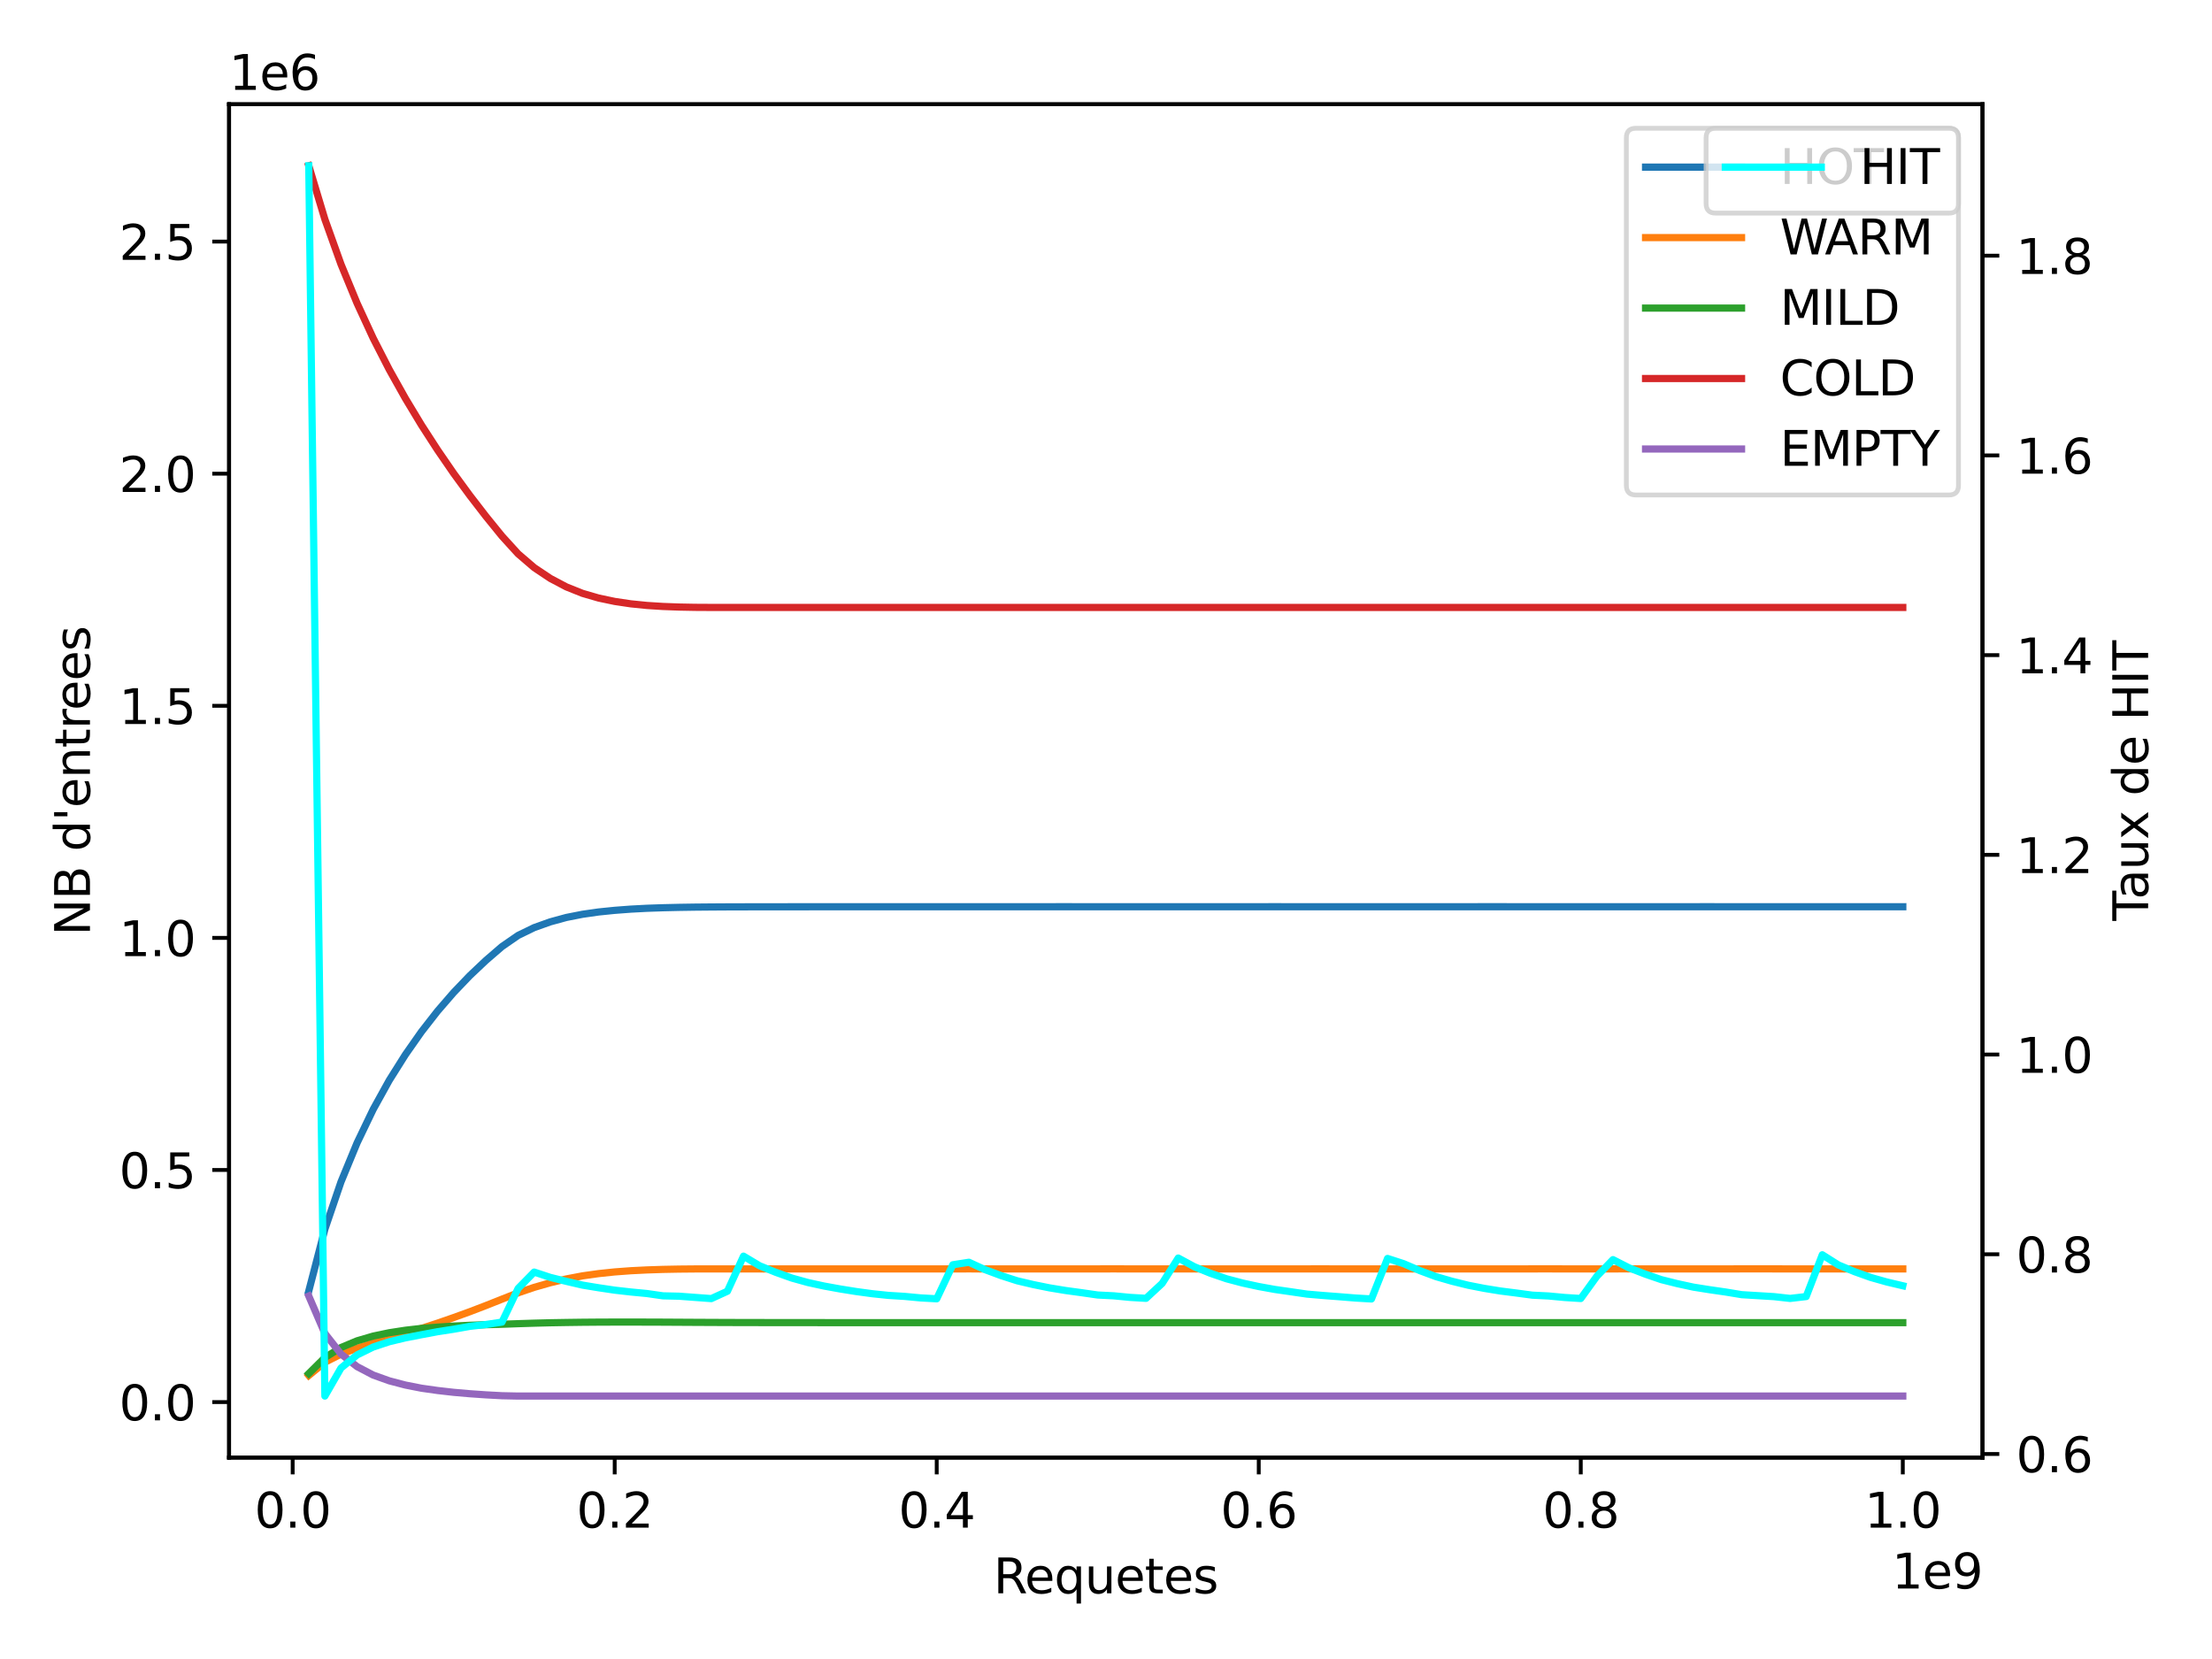 <?xml version="1.0" encoding="utf-8" standalone="no"?>
<!DOCTYPE svg PUBLIC "-//W3C//DTD SVG 1.1//EN"
  "http://www.w3.org/Graphics/SVG/1.1/DTD/svg11.dtd">
<svg height="345.6pt" version="1.1" viewBox="0 0 460.8 345.6" width="460.8pt" xmlns="http://www.w3.org/2000/svg" xmlns:xlink="http://www.w3.org/1999/xlink">
 <defs>
  <style type="text/css">*{stroke-linecap:butt;stroke-linejoin:round;}</style>
 </defs>
 <g id="figure_1">
  <g id="patch_1">
   <path d="M 0 345.6 
L 460.8 345.6 
L 460.8 0 
L 0 0 
z
" style="fill:#ffffff;"/>
  </g>
  <g id="axes_1">
   <g id="patch_2">
    <path d="M 47.72 303.64 
L 412.99 303.64 
L 412.99 21.72 
L 47.72 21.72 
z
" style="fill:#ffffff;"/>
   </g>
   <g id="matplotlib.axis_1">
    <g id="xtick_1">
     <g id="line2d_1">
      <defs>
       <path d="M 0 0 
L 0 3.5 
" id="m28cfc58ec6" style="stroke:#000000;stroke-width:0.8;"/>
      </defs>
      <g>
       <use style="stroke:#000000;stroke-width:0.8;" x="60.969" xlink:href="#m28cfc58ec6" y="303.64"/>
      </g>
     </g>
     <g id="text_1">
      <!-- 0.0 -->
      <g transform="translate(53.017 318.238)scale(0.1 -0.1)">
       <defs>
        <path d="M 2034 4250 
Q 1547 4250 1301 3770 
Q 1056 3291 1056 2328 
Q 1056 1369 1301 889 
Q 1547 409 2034 409 
Q 2525 409 2770 889 
Q 3016 1369 3016 2328 
Q 3016 3291 2770 3770 
Q 2525 4250 2034 4250 
z
M 2034 4750 
Q 2819 4750 3233 4129 
Q 3647 3509 3647 2328 
Q 3647 1150 3233 529 
Q 2819 -91 2034 -91 
Q 1250 -91 836 529 
Q 422 1150 422 2328 
Q 422 3509 836 4129 
Q 1250 4750 2034 4750 
z
" id="DejaVuSans-30" transform="scale(0.016)"/>
        <path d="M 684 794 
L 1344 794 
L 1344 0 
L 684 0 
L 684 794 
z
" id="DejaVuSans-2e" transform="scale(0.016)"/>
       </defs>
       <use xlink:href="#DejaVuSans-30"/>
       <use x="63.623" xlink:href="#DejaVuSans-2e"/>
       <use x="95.41" xlink:href="#DejaVuSans-30"/>
      </g>
     </g>
    </g>
    <g id="xtick_2">
     <g id="line2d_2">
      <g>
       <use style="stroke:#000000;stroke-width:0.8;" x="128.053" xlink:href="#m28cfc58ec6" y="303.64"/>
      </g>
     </g>
     <g id="text_2">
      <!-- 0.2 -->
      <g transform="translate(120.101 318.238)scale(0.1 -0.1)">
       <defs>
        <path d="M 1228 531 
L 3431 531 
L 3431 0 
L 469 0 
L 469 531 
Q 828 903 1448 1529 
Q 2069 2156 2228 2338 
Q 2531 2678 2651 2914 
Q 2772 3150 2772 3378 
Q 2772 3750 2511 3984 
Q 2250 4219 1831 4219 
Q 1534 4219 1204 4116 
Q 875 4013 500 3803 
L 500 4441 
Q 881 4594 1212 4672 
Q 1544 4750 1819 4750 
Q 2544 4750 2975 4387 
Q 3406 4025 3406 3419 
Q 3406 3131 3298 2873 
Q 3191 2616 2906 2266 
Q 2828 2175 2409 1742 
Q 1991 1309 1228 531 
z
" id="DejaVuSans-32" transform="scale(0.016)"/>
       </defs>
       <use xlink:href="#DejaVuSans-30"/>
       <use x="63.623" xlink:href="#DejaVuSans-2e"/>
       <use x="95.41" xlink:href="#DejaVuSans-32"/>
      </g>
     </g>
    </g>
    <g id="xtick_3">
     <g id="line2d_3">
      <g>
       <use style="stroke:#000000;stroke-width:0.8;" x="195.136" xlink:href="#m28cfc58ec6" y="303.64"/>
      </g>
     </g>
     <g id="text_3">
      <!-- 0.4 -->
      <g transform="translate(187.185 318.238)scale(0.1 -0.1)">
       <defs>
        <path d="M 2419 4116 
L 825 1625 
L 2419 1625 
L 2419 4116 
z
M 2253 4666 
L 3047 4666 
L 3047 1625 
L 3713 1625 
L 3713 1100 
L 3047 1100 
L 3047 0 
L 2419 0 
L 2419 1100 
L 313 1100 
L 313 1709 
L 2253 4666 
z
" id="DejaVuSans-34" transform="scale(0.016)"/>
       </defs>
       <use xlink:href="#DejaVuSans-30"/>
       <use x="63.623" xlink:href="#DejaVuSans-2e"/>
       <use x="95.41" xlink:href="#DejaVuSans-34"/>
      </g>
     </g>
    </g>
    <g id="xtick_4">
     <g id="line2d_4">
      <g>
       <use style="stroke:#000000;stroke-width:0.8;" x="262.22" xlink:href="#m28cfc58ec6" y="303.64"/>
      </g>
     </g>
     <g id="text_4">
      <!-- 0.6 -->
      <g transform="translate(254.268 318.238)scale(0.1 -0.1)">
       <defs>
        <path d="M 2113 2584 
Q 1688 2584 1439 2293 
Q 1191 2003 1191 1497 
Q 1191 994 1439 701 
Q 1688 409 2113 409 
Q 2538 409 2786 701 
Q 3034 994 3034 1497 
Q 3034 2003 2786 2293 
Q 2538 2584 2113 2584 
z
M 3366 4563 
L 3366 3988 
Q 3128 4100 2886 4159 
Q 2644 4219 2406 4219 
Q 1781 4219 1451 3797 
Q 1122 3375 1075 2522 
Q 1259 2794 1537 2939 
Q 1816 3084 2150 3084 
Q 2853 3084 3261 2657 
Q 3669 2231 3669 1497 
Q 3669 778 3244 343 
Q 2819 -91 2113 -91 
Q 1303 -91 875 529 
Q 447 1150 447 2328 
Q 447 3434 972 4092 
Q 1497 4750 2381 4750 
Q 2619 4750 2861 4703 
Q 3103 4656 3366 4563 
z
" id="DejaVuSans-36" transform="scale(0.016)"/>
       </defs>
       <use xlink:href="#DejaVuSans-30"/>
       <use x="63.623" xlink:href="#DejaVuSans-2e"/>
       <use x="95.41" xlink:href="#DejaVuSans-36"/>
      </g>
     </g>
    </g>
    <g id="xtick_5">
     <g id="line2d_5">
      <g>
       <use style="stroke:#000000;stroke-width:0.8;" x="329.303" xlink:href="#m28cfc58ec6" y="303.64"/>
      </g>
     </g>
     <g id="text_5">
      <!-- 0.8 -->
      <g transform="translate(321.352 318.238)scale(0.1 -0.1)">
       <defs>
        <path d="M 2034 2216 
Q 1584 2216 1326 1975 
Q 1069 1734 1069 1313 
Q 1069 891 1326 650 
Q 1584 409 2034 409 
Q 2484 409 2743 651 
Q 3003 894 3003 1313 
Q 3003 1734 2745 1975 
Q 2488 2216 2034 2216 
z
M 1403 2484 
Q 997 2584 770 2862 
Q 544 3141 544 3541 
Q 544 4100 942 4425 
Q 1341 4750 2034 4750 
Q 2731 4750 3128 4425 
Q 3525 4100 3525 3541 
Q 3525 3141 3298 2862 
Q 3072 2584 2669 2484 
Q 3125 2378 3379 2068 
Q 3634 1759 3634 1313 
Q 3634 634 3220 271 
Q 2806 -91 2034 -91 
Q 1263 -91 848 271 
Q 434 634 434 1313 
Q 434 1759 690 2068 
Q 947 2378 1403 2484 
z
M 1172 3481 
Q 1172 3119 1398 2916 
Q 1625 2713 2034 2713 
Q 2441 2713 2670 2916 
Q 2900 3119 2900 3481 
Q 2900 3844 2670 4047 
Q 2441 4250 2034 4250 
Q 1625 4250 1398 4047 
Q 1172 3844 1172 3481 
z
" id="DejaVuSans-38" transform="scale(0.016)"/>
       </defs>
       <use xlink:href="#DejaVuSans-30"/>
       <use x="63.623" xlink:href="#DejaVuSans-2e"/>
       <use x="95.41" xlink:href="#DejaVuSans-38"/>
      </g>
     </g>
    </g>
    <g id="xtick_6">
     <g id="line2d_6">
      <g>
       <use style="stroke:#000000;stroke-width:0.8;" x="396.387" xlink:href="#m28cfc58ec6" y="303.64"/>
      </g>
     </g>
     <g id="text_6">
      <!-- 1.0 -->
      <g transform="translate(388.435 318.238)scale(0.1 -0.1)">
       <defs>
        <path d="M 794 531 
L 1825 531 
L 1825 4091 
L 703 3866 
L 703 4441 
L 1819 4666 
L 2450 4666 
L 2450 531 
L 3481 531 
L 3481 0 
L 794 0 
L 794 531 
z
" id="DejaVuSans-31" transform="scale(0.016)"/>
       </defs>
       <use xlink:href="#DejaVuSans-31"/>
       <use x="63.623" xlink:href="#DejaVuSans-2e"/>
       <use x="95.41" xlink:href="#DejaVuSans-30"/>
      </g>
     </g>
    </g>
    <g id="text_7">
     <!-- Requetes -->
     <g transform="translate(206.968 331.917)scale(0.1 -0.1)">
      <defs>
       <path d="M 2841 2188 
Q 3044 2119 3236 1894 
Q 3428 1669 3622 1275 
L 4263 0 
L 3584 0 
L 2988 1197 
Q 2756 1666 2539 1819 
Q 2322 1972 1947 1972 
L 1259 1972 
L 1259 0 
L 628 0 
L 628 4666 
L 2053 4666 
Q 2853 4666 3247 4331 
Q 3641 3997 3641 3322 
Q 3641 2881 3436 2590 
Q 3231 2300 2841 2188 
z
M 1259 4147 
L 1259 2491 
L 2053 2491 
Q 2509 2491 2742 2702 
Q 2975 2913 2975 3322 
Q 2975 3731 2742 3939 
Q 2509 4147 2053 4147 
L 1259 4147 
z
" id="DejaVuSans-52" transform="scale(0.016)"/>
       <path d="M 3597 1894 
L 3597 1613 
L 953 1613 
Q 991 1019 1311 708 
Q 1631 397 2203 397 
Q 2534 397 2845 478 
Q 3156 559 3463 722 
L 3463 178 
Q 3153 47 2828 -22 
Q 2503 -91 2169 -91 
Q 1331 -91 842 396 
Q 353 884 353 1716 
Q 353 2575 817 3079 
Q 1281 3584 2069 3584 
Q 2775 3584 3186 3129 
Q 3597 2675 3597 1894 
z
M 3022 2063 
Q 3016 2534 2758 2815 
Q 2500 3097 2075 3097 
Q 1594 3097 1305 2825 
Q 1016 2553 972 2059 
L 3022 2063 
z
" id="DejaVuSans-65" transform="scale(0.016)"/>
       <path d="M 947 1747 
Q 947 1113 1208 752 
Q 1469 391 1925 391 
Q 2381 391 2643 752 
Q 2906 1113 2906 1747 
Q 2906 2381 2643 2742 
Q 2381 3103 1925 3103 
Q 1469 3103 1208 2742 
Q 947 2381 947 1747 
z
M 2906 525 
Q 2725 213 2448 61 
Q 2172 -91 1784 -91 
Q 1150 -91 751 415 
Q 353 922 353 1747 
Q 353 2572 751 3078 
Q 1150 3584 1784 3584 
Q 2172 3584 2448 3432 
Q 2725 3281 2906 2969 
L 2906 3500 
L 3481 3500 
L 3481 -1331 
L 2906 -1331 
L 2906 525 
z
" id="DejaVuSans-71" transform="scale(0.016)"/>
       <path d="M 544 1381 
L 544 3500 
L 1119 3500 
L 1119 1403 
Q 1119 906 1312 657 
Q 1506 409 1894 409 
Q 2359 409 2629 706 
Q 2900 1003 2900 1516 
L 2900 3500 
L 3475 3500 
L 3475 0 
L 2900 0 
L 2900 538 
Q 2691 219 2414 64 
Q 2138 -91 1772 -91 
Q 1169 -91 856 284 
Q 544 659 544 1381 
z
M 1991 3584 
L 1991 3584 
z
" id="DejaVuSans-75" transform="scale(0.016)"/>
       <path d="M 1172 4494 
L 1172 3500 
L 2356 3500 
L 2356 3053 
L 1172 3053 
L 1172 1153 
Q 1172 725 1289 603 
Q 1406 481 1766 481 
L 2356 481 
L 2356 0 
L 1766 0 
Q 1100 0 847 248 
Q 594 497 594 1153 
L 594 3053 
L 172 3053 
L 172 3500 
L 594 3500 
L 594 4494 
L 1172 4494 
z
" id="DejaVuSans-74" transform="scale(0.016)"/>
       <path d="M 2834 3397 
L 2834 2853 
Q 2591 2978 2328 3040 
Q 2066 3103 1784 3103 
Q 1356 3103 1142 2972 
Q 928 2841 928 2578 
Q 928 2378 1081 2264 
Q 1234 2150 1697 2047 
L 1894 2003 
Q 2506 1872 2764 1633 
Q 3022 1394 3022 966 
Q 3022 478 2636 193 
Q 2250 -91 1575 -91 
Q 1294 -91 989 -36 
Q 684 19 347 128 
L 347 722 
Q 666 556 975 473 
Q 1284 391 1588 391 
Q 1994 391 2212 530 
Q 2431 669 2431 922 
Q 2431 1156 2273 1281 
Q 2116 1406 1581 1522 
L 1381 1569 
Q 847 1681 609 1914 
Q 372 2147 372 2553 
Q 372 3047 722 3315 
Q 1072 3584 1716 3584 
Q 2034 3584 2315 3537 
Q 2597 3491 2834 3397 
z
" id="DejaVuSans-73" transform="scale(0.016)"/>
      </defs>
      <use xlink:href="#DejaVuSans-52"/>
      <use x="64.982" xlink:href="#DejaVuSans-65"/>
      <use x="126.506" xlink:href="#DejaVuSans-71"/>
      <use x="189.982" xlink:href="#DejaVuSans-75"/>
      <use x="253.361" xlink:href="#DejaVuSans-65"/>
      <use x="314.885" xlink:href="#DejaVuSans-74"/>
      <use x="354.094" xlink:href="#DejaVuSans-65"/>
      <use x="415.617" xlink:href="#DejaVuSans-73"/>
     </g>
    </g>
    <g id="text_8">
     <!-- 1e9 -->
     <g transform="translate(394.112 330.917)scale(0.1 -0.1)">
      <defs>
       <path d="M 703 97 
L 703 672 
Q 941 559 1184 500 
Q 1428 441 1663 441 
Q 2288 441 2617 861 
Q 2947 1281 2994 2138 
Q 2813 1869 2534 1725 
Q 2256 1581 1919 1581 
Q 1219 1581 811 2004 
Q 403 2428 403 3163 
Q 403 3881 828 4315 
Q 1253 4750 1959 4750 
Q 2769 4750 3195 4129 
Q 3622 3509 3622 2328 
Q 3622 1225 3098 567 
Q 2575 -91 1691 -91 
Q 1453 -91 1209 -44 
Q 966 3 703 97 
z
M 1959 2075 
Q 2384 2075 2632 2365 
Q 2881 2656 2881 3163 
Q 2881 3666 2632 3958 
Q 2384 4250 1959 4250 
Q 1534 4250 1286 3958 
Q 1038 3666 1038 3163 
Q 1038 2656 1286 2365 
Q 1534 2075 1959 2075 
z
" id="DejaVuSans-39" transform="scale(0.016)"/>
      </defs>
      <use xlink:href="#DejaVuSans-31"/>
      <use x="63.623" xlink:href="#DejaVuSans-65"/>
      <use x="125.146" xlink:href="#DejaVuSans-39"/>
     </g>
    </g>
   </g>
   <g id="matplotlib.axis_2">
    <g id="ytick_1">
     <g id="line2d_7">
      <defs>
       <path d="M 0 0 
L -3.5 0 
" id="m67d82a405c" style="stroke:#000000;stroke-width:0.8;"/>
      </defs>
      <g>
       <use style="stroke:#000000;stroke-width:0.8;" x="47.72" xlink:href="#m67d82a405c" y="292.082"/>
      </g>
     </g>
     <g id="text_9">
      <!-- 0.0 -->
      <g transform="translate(24.817 295.882)scale(0.1 -0.1)">
       <use xlink:href="#DejaVuSans-30"/>
       <use x="63.623" xlink:href="#DejaVuSans-2e"/>
       <use x="95.41" xlink:href="#DejaVuSans-30"/>
      </g>
     </g>
    </g>
    <g id="ytick_2">
     <g id="line2d_8">
      <g>
       <use style="stroke:#000000;stroke-width:0.8;" x="47.72" xlink:href="#m67d82a405c" y="243.731"/>
      </g>
     </g>
     <g id="text_10">
      <!-- 0.5 -->
      <g transform="translate(24.817 247.53)scale(0.1 -0.1)">
       <defs>
        <path d="M 691 4666 
L 3169 4666 
L 3169 4134 
L 1269 4134 
L 1269 2991 
Q 1406 3038 1543 3061 
Q 1681 3084 1819 3084 
Q 2600 3084 3056 2656 
Q 3513 2228 3513 1497 
Q 3513 744 3044 326 
Q 2575 -91 1722 -91 
Q 1428 -91 1123 -41 
Q 819 9 494 109 
L 494 744 
Q 775 591 1075 516 
Q 1375 441 1709 441 
Q 2250 441 2565 725 
Q 2881 1009 2881 1497 
Q 2881 1984 2565 2268 
Q 2250 2553 1709 2553 
Q 1456 2553 1204 2497 
Q 953 2441 691 2322 
L 691 4666 
z
" id="DejaVuSans-35" transform="scale(0.016)"/>
       </defs>
       <use xlink:href="#DejaVuSans-30"/>
       <use x="63.623" xlink:href="#DejaVuSans-2e"/>
       <use x="95.41" xlink:href="#DejaVuSans-35"/>
      </g>
     </g>
    </g>
    <g id="ytick_3">
     <g id="line2d_9">
      <g>
       <use style="stroke:#000000;stroke-width:0.8;" x="47.72" xlink:href="#m67d82a405c" y="195.38"/>
      </g>
     </g>
     <g id="text_11">
      <!-- 1.0 -->
      <g transform="translate(24.817 199.179)scale(0.1 -0.1)">
       <use xlink:href="#DejaVuSans-31"/>
       <use x="63.623" xlink:href="#DejaVuSans-2e"/>
       <use x="95.41" xlink:href="#DejaVuSans-30"/>
      </g>
     </g>
    </g>
    <g id="ytick_4">
     <g id="line2d_10">
      <g>
       <use style="stroke:#000000;stroke-width:0.8;" x="47.72" xlink:href="#m67d82a405c" y="147.029"/>
      </g>
     </g>
     <g id="text_12">
      <!-- 1.5 -->
      <g transform="translate(24.817 150.828)scale(0.1 -0.1)">
       <use xlink:href="#DejaVuSans-31"/>
       <use x="63.623" xlink:href="#DejaVuSans-2e"/>
       <use x="95.41" xlink:href="#DejaVuSans-35"/>
      </g>
     </g>
    </g>
    <g id="ytick_5">
     <g id="line2d_11">
      <g>
       <use style="stroke:#000000;stroke-width:0.8;" x="47.72" xlink:href="#m67d82a405c" y="98.678"/>
      </g>
     </g>
     <g id="text_13">
      <!-- 2.0 -->
      <g transform="translate(24.817 102.477)scale(0.1 -0.1)">
       <use xlink:href="#DejaVuSans-32"/>
       <use x="63.623" xlink:href="#DejaVuSans-2e"/>
       <use x="95.41" xlink:href="#DejaVuSans-30"/>
      </g>
     </g>
    </g>
    <g id="ytick_6">
     <g id="line2d_12">
      <g>
       <use style="stroke:#000000;stroke-width:0.8;" x="47.72" xlink:href="#m67d82a405c" y="50.326"/>
      </g>
     </g>
     <g id="text_14">
      <!-- 2.5 -->
      <g transform="translate(24.817 54.126)scale(0.1 -0.1)">
       <use xlink:href="#DejaVuSans-32"/>
       <use x="63.623" xlink:href="#DejaVuSans-2e"/>
       <use x="95.41" xlink:href="#DejaVuSans-35"/>
      </g>
     </g>
    </g>
    <g id="text_15">
     <!-- NB d'entrees -->
     <g transform="translate(18.737 194.895)rotate(-90)scale(0.1 -0.1)">
      <defs>
       <path d="M 628 4666 
L 1478 4666 
L 3547 763 
L 3547 4666 
L 4159 4666 
L 4159 0 
L 3309 0 
L 1241 3903 
L 1241 0 
L 628 0 
L 628 4666 
z
" id="DejaVuSans-4e" transform="scale(0.016)"/>
       <path d="M 1259 2228 
L 1259 519 
L 2272 519 
Q 2781 519 3026 730 
Q 3272 941 3272 1375 
Q 3272 1813 3026 2020 
Q 2781 2228 2272 2228 
L 1259 2228 
z
M 1259 4147 
L 1259 2741 
L 2194 2741 
Q 2656 2741 2882 2914 
Q 3109 3088 3109 3444 
Q 3109 3797 2882 3972 
Q 2656 4147 2194 4147 
L 1259 4147 
z
M 628 4666 
L 2241 4666 
Q 2963 4666 3353 4366 
Q 3744 4066 3744 3513 
Q 3744 3084 3544 2831 
Q 3344 2578 2956 2516 
Q 3422 2416 3680 2098 
Q 3938 1781 3938 1306 
Q 3938 681 3513 340 
Q 3088 0 2303 0 
L 628 0 
L 628 4666 
z
" id="DejaVuSans-42" transform="scale(0.016)"/>
       <path id="DejaVuSans-20" transform="scale(0.016)"/>
       <path d="M 2906 2969 
L 2906 4863 
L 3481 4863 
L 3481 0 
L 2906 0 
L 2906 525 
Q 2725 213 2448 61 
Q 2172 -91 1784 -91 
Q 1150 -91 751 415 
Q 353 922 353 1747 
Q 353 2572 751 3078 
Q 1150 3584 1784 3584 
Q 2172 3584 2448 3432 
Q 2725 3281 2906 2969 
z
M 947 1747 
Q 947 1113 1208 752 
Q 1469 391 1925 391 
Q 2381 391 2643 752 
Q 2906 1113 2906 1747 
Q 2906 2381 2643 2742 
Q 2381 3103 1925 3103 
Q 1469 3103 1208 2742 
Q 947 2381 947 1747 
z
" id="DejaVuSans-64" transform="scale(0.016)"/>
       <path d="M 1147 4666 
L 1147 2931 
L 616 2931 
L 616 4666 
L 1147 4666 
z
" id="DejaVuSans-27" transform="scale(0.016)"/>
       <path d="M 3513 2113 
L 3513 0 
L 2938 0 
L 2938 2094 
Q 2938 2591 2744 2837 
Q 2550 3084 2163 3084 
Q 1697 3084 1428 2787 
Q 1159 2491 1159 1978 
L 1159 0 
L 581 0 
L 581 3500 
L 1159 3500 
L 1159 2956 
Q 1366 3272 1645 3428 
Q 1925 3584 2291 3584 
Q 2894 3584 3203 3211 
Q 3513 2838 3513 2113 
z
" id="DejaVuSans-6e" transform="scale(0.016)"/>
       <path d="M 2631 2963 
Q 2534 3019 2420 3045 
Q 2306 3072 2169 3072 
Q 1681 3072 1420 2755 
Q 1159 2438 1159 1844 
L 1159 0 
L 581 0 
L 581 3500 
L 1159 3500 
L 1159 2956 
Q 1341 3275 1631 3429 
Q 1922 3584 2338 3584 
Q 2397 3584 2469 3576 
Q 2541 3569 2628 3553 
L 2631 2963 
z
" id="DejaVuSans-72" transform="scale(0.016)"/>
      </defs>
      <use xlink:href="#DejaVuSans-4e"/>
      <use x="74.805" xlink:href="#DejaVuSans-42"/>
      <use x="143.408" xlink:href="#DejaVuSans-20"/>
      <use x="175.195" xlink:href="#DejaVuSans-64"/>
      <use x="238.672" xlink:href="#DejaVuSans-27"/>
      <use x="266.162" xlink:href="#DejaVuSans-65"/>
      <use x="327.686" xlink:href="#DejaVuSans-6e"/>
      <use x="391.064" xlink:href="#DejaVuSans-74"/>
      <use x="430.273" xlink:href="#DejaVuSans-72"/>
      <use x="469.137" xlink:href="#DejaVuSans-65"/>
      <use x="530.66" xlink:href="#DejaVuSans-65"/>
      <use x="592.184" xlink:href="#DejaVuSans-73"/>
     </g>
    </g>
    <g id="text_16">
     <!-- 1e6 -->
     <g transform="translate(47.72 18.72)scale(0.1 -0.1)">
      <use xlink:href="#DejaVuSans-31"/>
      <use x="63.623" xlink:href="#DejaVuSans-65"/>
      <use x="125.146" xlink:href="#DejaVuSans-36"/>
     </g>
    </g>
   </g>
   <g id="line2d_13">
    <path clip-path="url(#p082ceee43a)" d="M 64.323 268.941 
L 67.677 256.064 
L 71.032 246.214 
L 74.386 238.087 
L 77.74 231.103 
L 81.094 225.042 
L 84.448 219.71 
L 87.802 214.926 
L 91.157 210.625 
L 94.511 206.751 
L 97.865 203.249 
L 101.219 200.081 
L 104.573 197.188 
L 107.927 194.869 
L 111.282 193.236 
L 114.636 192.039 
L 117.99 191.122 
L 121.344 190.461 
L 124.698 189.981 
L 128.053 189.639 
L 131.407 189.387 
L 134.761 189.211 
L 138.115 189.098 
L 141.469 189.02 
L 144.823 188.97 
L 148.178 188.94 
L 151.532 188.92 
L 154.886 188.911 
L 158.24 188.904 
L 161.594 188.901 
L 164.949 188.897 
L 168.303 188.897 
L 171.657 188.891 
L 175.011 188.888 
L 178.365 188.888 
L 181.719 188.893 
L 185.074 188.892 
L 188.428 188.889 
L 191.782 188.89 
L 195.136 188.89 
L 198.49 188.89 
L 201.844 188.893 
L 205.199 188.892 
L 208.553 188.889 
L 211.907 188.891 
L 215.261 188.888 
L 218.615 188.886 
L 221.97 188.885 
L 225.324 188.887 
L 228.678 188.891 
L 232.032 188.891 
L 235.386 188.889 
L 238.74 188.889 
L 242.095 188.89 
L 245.449 188.892 
L 248.803 188.891 
L 252.157 188.891 
L 255.511 188.89 
L 258.866 188.891 
L 262.22 188.887 
L 265.574 188.885 
L 268.928 188.887 
L 272.282 188.891 
L 275.636 188.892 
L 278.991 188.888 
L 282.345 188.89 
L 285.699 188.889 
L 289.053 188.89 
L 292.407 188.892 
L 295.761 188.891 
L 299.116 188.89 
L 302.47 188.891 
L 305.824 188.887 
L 309.178 188.885 
L 312.532 188.885 
L 315.887 188.887 
L 319.241 188.891 
L 322.595 188.89 
L 325.949 188.889 
L 329.303 188.889 
L 332.657 188.889 
L 336.012 188.891 
L 339.366 188.892 
L 342.72 188.891 
L 346.074 188.889 
L 349.428 188.891 
L 352.783 188.886 
L 356.137 188.885 
L 359.491 188.888 
L 362.845 188.892 
L 366.199 188.892 
L 369.553 188.889 
L 372.908 188.889 
L 376.262 188.889 
L 379.616 188.892 
L 382.97 188.892 
L 386.324 188.891 
L 389.678 188.889 
L 393.033 188.89 
L 396.387 188.886 
" style="fill:none;stroke:#1f77b4;stroke-linecap:square;stroke-width:1.5;"/>
   </g>
   <g id="line2d_14">
    <path clip-path="url(#p082ceee43a)" d="M 64.323 286.531 
L 67.677 283.781 
L 71.032 282.093 
L 74.386 280.853 
L 77.74 279.794 
L 81.094 278.805 
L 84.448 277.788 
L 87.802 276.73 
L 91.157 275.632 
L 94.511 274.468 
L 97.865 273.255 
L 101.219 271.97 
L 104.573 270.637 
L 107.927 269.321 
L 111.282 268.179 
L 114.636 267.22 
L 117.99 266.421 
L 121.344 265.785 
L 124.698 265.316 
L 128.053 264.964 
L 131.407 264.716 
L 134.761 264.549 
L 138.115 264.437 
L 141.469 264.374 
L 144.823 264.344 
L 148.178 264.338 
L 151.532 264.341 
L 154.886 264.34 
L 158.24 264.341 
L 161.594 264.341 
L 164.949 264.341 
L 168.303 264.339 
L 171.657 264.342 
L 175.011 264.34 
L 178.365 264.339 
L 181.719 264.334 
L 185.074 264.334 
L 188.428 264.335 
L 191.782 264.335 
L 195.136 264.335 
L 198.49 264.335 
L 201.844 264.332 
L 205.199 264.335 
L 208.553 264.338 
L 211.907 264.336 
L 215.261 264.338 
L 218.615 264.339 
L 221.97 264.34 
L 225.324 264.338 
L 228.678 264.334 
L 232.032 264.332 
L 235.386 264.335 
L 238.74 264.335 
L 242.095 264.336 
L 245.449 264.333 
L 248.803 264.334 
L 252.157 264.336 
L 255.511 264.337 
L 258.866 264.334 
L 262.22 264.338 
L 265.574 264.339 
L 268.928 264.337 
L 272.282 264.334 
L 275.636 264.333 
L 278.991 264.336 
L 282.345 264.336 
L 285.699 264.335 
L 289.053 264.335 
L 292.407 264.334 
L 295.761 264.336 
L 299.116 264.337 
L 302.47 264.336 
L 305.824 264.338 
L 309.178 264.339 
L 312.532 264.339 
L 315.887 264.337 
L 319.241 264.333 
L 322.595 264.332 
L 325.949 264.334 
L 329.303 264.334 
L 332.657 264.335 
L 336.012 264.333 
L 339.366 264.332 
L 342.72 264.335 
L 346.074 264.337 
L 349.428 264.334 
L 352.783 264.338 
L 356.137 264.338 
L 359.491 264.336 
L 362.845 264.332 
L 366.199 264.331 
L 369.553 264.333 
L 372.908 264.335 
L 376.262 264.336 
L 379.616 264.334 
L 382.97 264.334 
L 386.324 264.336 
L 389.678 264.339 
L 393.033 264.338 
L 396.387 264.34 
" style="fill:none;stroke:#ff7f0e;stroke-linecap:square;stroke-width:1.5;"/>
   </g>
   <g id="line2d_15">
    <path clip-path="url(#p082ceee43a)" d="M 64.323 286.139 
L 67.677 282.815 
L 71.032 280.714 
L 74.386 279.315 
L 77.74 278.332 
L 81.094 277.63 
L 84.448 277.112 
L 87.802 276.729 
L 91.157 276.463 
L 94.511 276.243 
L 97.865 276.085 
L 101.219 275.957 
L 104.573 275.869 
L 107.927 275.747 
L 111.282 275.641 
L 114.636 275.554 
L 117.99 275.497 
L 121.344 275.452 
L 124.698 275.425 
L 128.053 275.413 
L 131.407 275.413 
L 134.761 275.418 
L 138.115 275.43 
L 141.469 275.45 
L 144.823 275.469 
L 148.178 275.485 
L 151.532 275.499 
L 154.886 275.509 
L 158.24 275.515 
L 161.594 275.518 
L 164.949 275.522 
L 168.303 275.525 
L 171.657 275.528 
L 175.011 275.532 
L 178.365 275.533 
L 181.719 275.534 
L 185.074 275.535 
L 188.428 275.537 
L 191.782 275.535 
L 195.136 275.536 
L 198.49 275.535 
L 201.844 275.535 
L 205.199 275.534 
L 208.553 275.533 
L 211.907 275.533 
L 215.261 275.534 
L 218.615 275.535 
L 221.97 275.535 
L 225.324 275.535 
L 228.678 275.535 
L 232.032 275.538 
L 235.386 275.537 
L 238.74 275.537 
L 242.095 275.535 
L 245.449 275.536 
L 248.803 275.535 
L 252.157 275.533 
L 255.511 275.534 
L 258.866 275.535 
L 262.22 275.536 
L 265.574 275.537 
L 268.928 275.536 
L 272.282 275.535 
L 275.636 275.536 
L 278.991 275.537 
L 282.345 275.535 
L 285.699 275.536 
L 289.053 275.535 
L 292.407 275.534 
L 295.761 275.534 
L 299.116 275.533 
L 302.47 275.534 
L 305.824 275.536 
L 309.178 275.536 
L 312.532 275.537 
L 315.887 275.536 
L 319.241 275.537 
L 322.595 275.538 
L 325.949 275.537 
L 329.303 275.537 
L 332.657 275.536 
L 336.012 275.536 
L 339.366 275.536 
L 342.72 275.535 
L 346.074 275.534 
L 349.428 275.535 
L 352.783 275.537 
L 356.137 275.537 
L 359.491 275.537 
L 362.845 275.536 
L 366.199 275.538 
L 369.553 275.538 
L 372.908 275.536 
L 376.262 275.535 
L 379.616 275.535 
L 382.97 275.534 
L 386.324 275.534 
L 389.678 275.532 
L 393.033 275.533 
L 396.387 275.534 
" style="fill:none;stroke:#2ca02c;stroke-linecap:square;stroke-width:1.5;"/>
   </g>
   <g id="line2d_16">
    <path clip-path="url(#p082ceee43a)" d="M 64.323 34.535 
L 67.677 45.679 
L 71.032 55.046 
L 74.386 63.181 
L 77.74 70.452 
L 81.094 77.002 
L 84.448 82.991 
L 87.802 88.554 
L 91.157 93.742 
L 94.511 98.62 
L 97.865 103.202 
L 101.219 107.549 
L 104.573 111.683 
L 107.927 115.367 
L 111.282 118.248 
L 114.636 120.491 
L 117.99 122.264 
L 121.344 123.606 
L 124.698 124.582 
L 128.053 125.288 
L 131.407 125.788 
L 134.761 126.127 
L 138.115 126.338 
L 141.469 126.459 
L 144.823 126.522 
L 148.178 126.541 
L 151.532 126.544 
L 154.886 126.544 
L 158.24 126.544 
L 161.594 126.544 
L 164.949 126.544 
L 168.303 126.544 
L 171.657 126.544 
L 175.011 126.544 
L 178.365 126.544 
L 181.719 126.544 
L 185.074 126.544 
L 188.428 126.544 
L 191.782 126.544 
L 195.136 126.544 
L 198.49 126.544 
L 201.844 126.544 
L 205.199 126.544 
L 208.553 126.544 
L 211.907 126.544 
L 215.261 126.544 
L 218.615 126.544 
L 221.97 126.544 
L 225.324 126.544 
L 228.678 126.544 
L 232.032 126.544 
L 235.386 126.544 
L 238.74 126.544 
L 242.095 126.544 
L 245.449 126.544 
L 248.803 126.544 
L 252.157 126.544 
L 255.511 126.544 
L 258.866 126.544 
L 262.22 126.544 
L 265.574 126.544 
L 268.928 126.544 
L 272.282 126.544 
L 275.636 126.544 
L 278.991 126.544 
L 282.345 126.544 
L 285.699 126.544 
L 289.053 126.544 
L 292.407 126.544 
L 295.761 126.544 
L 299.116 126.544 
L 302.47 126.544 
L 305.824 126.544 
L 309.178 126.544 
L 312.532 126.544 
L 315.887 126.544 
L 319.241 126.544 
L 322.595 126.544 
L 325.949 126.544 
L 329.303 126.544 
L 332.657 126.544 
L 336.012 126.544 
L 339.366 126.544 
L 342.72 126.544 
L 346.074 126.544 
L 349.428 126.544 
L 352.783 126.544 
L 356.137 126.544 
L 359.491 126.544 
L 362.845 126.544 
L 366.199 126.544 
L 369.553 126.544 
L 372.908 126.544 
L 376.262 126.544 
L 379.616 126.544 
L 382.97 126.544 
L 386.324 126.544 
L 389.678 126.544 
L 393.033 126.544 
L 396.387 126.544 
" style="fill:none;stroke:#d62728;stroke-linecap:square;stroke-width:1.5;"/>
   </g>
   <g id="line2d_17">
    <path clip-path="url(#p082ceee43a)" d="M 64.323 269.984 
L 67.677 277.79 
L 71.032 282.062 
L 74.386 284.693 
L 77.74 286.449 
L 81.094 287.651 
L 84.448 288.529 
L 87.802 289.191 
L 91.157 289.667 
L 94.511 290.048 
L 97.865 290.339 
L 101.219 290.572 
L 104.573 290.753 
L 107.927 290.825 
L 111.282 290.825 
L 114.636 290.825 
L 117.99 290.825 
L 121.344 290.825 
L 124.698 290.825 
L 128.053 290.825 
L 131.407 290.825 
L 134.761 290.825 
L 138.115 290.825 
L 141.469 290.825 
L 144.823 290.825 
L 148.178 290.825 
L 151.532 290.825 
L 154.886 290.825 
L 158.24 290.825 
L 161.594 290.825 
L 164.949 290.825 
L 168.303 290.825 
L 171.657 290.825 
L 175.011 290.825 
L 178.365 290.825 
L 181.719 290.825 
L 185.074 290.825 
L 188.428 290.825 
L 191.782 290.825 
L 195.136 290.825 
L 198.49 290.825 
L 201.844 290.825 
L 205.199 290.825 
L 208.553 290.825 
L 211.907 290.825 
L 215.261 290.825 
L 218.615 290.825 
L 221.97 290.825 
L 225.324 290.825 
L 228.678 290.825 
L 232.032 290.825 
L 235.386 290.825 
L 238.74 290.825 
L 242.095 290.825 
L 245.449 290.825 
L 248.803 290.825 
L 252.157 290.825 
L 255.511 290.825 
L 258.866 290.825 
L 262.22 290.825 
L 265.574 290.825 
L 268.928 290.825 
L 272.282 290.825 
L 275.636 290.825 
L 278.991 290.825 
L 282.345 290.825 
L 285.699 290.825 
L 289.053 290.825 
L 292.407 290.825 
L 295.761 290.825 
L 299.116 290.825 
L 302.47 290.825 
L 305.824 290.825 
L 309.178 290.825 
L 312.532 290.825 
L 315.887 290.825 
L 319.241 290.825 
L 322.595 290.825 
L 325.949 290.825 
L 329.303 290.825 
L 332.657 290.825 
L 336.012 290.825 
L 339.366 290.825 
L 342.72 290.825 
L 346.074 290.825 
L 349.428 290.825 
L 352.783 290.825 
L 356.137 290.825 
L 359.491 290.825 
L 362.845 290.825 
L 366.199 290.825 
L 369.553 290.825 
L 372.908 290.825 
L 376.262 290.825 
L 379.616 290.825 
L 382.97 290.825 
L 386.324 290.825 
L 389.678 290.825 
L 393.033 290.825 
L 396.387 290.825 
" style="fill:none;stroke:#9467bd;stroke-linecap:square;stroke-width:1.5;"/>
   </g>
   <g id="patch_3">
    <path d="M 47.72 303.64 
L 47.72 21.72 
" style="fill:none;stroke:#000000;stroke-linecap:square;stroke-linejoin:miter;stroke-width:0.8;"/>
   </g>
   <g id="patch_4">
    <path d="M 412.99 303.64 
L 412.99 21.72 
" style="fill:none;stroke:#000000;stroke-linecap:square;stroke-linejoin:miter;stroke-width:0.8;"/>
   </g>
   <g id="patch_5">
    <path d="M 47.72 303.64 
L 412.99 303.64 
" style="fill:none;stroke:#000000;stroke-linecap:square;stroke-linejoin:miter;stroke-width:0.8;"/>
   </g>
   <g id="patch_6">
    <path d="M 47.72 21.72 
L 412.99 21.72 
" style="fill:none;stroke:#000000;stroke-linecap:square;stroke-linejoin:miter;stroke-width:0.8;"/>
   </g>
   <g id="legend_1">
    <g id="patch_7">
     <path d="M 340.798 103.111 
L 405.99 103.111 
Q 407.99 103.111 407.99 101.111 
L 407.99 28.72 
Q 407.99 26.72 405.99 26.72 
L 340.798 26.72 
Q 338.798 26.72 338.798 28.72 
L 338.798 101.111 
Q 338.798 103.111 340.798 103.111 
z
" style="fill:#ffffff;opacity:0.8;stroke:#cccccc;stroke-linejoin:miter;"/>
    </g>
    <g id="line2d_18">
     <path d="M 342.798 34.818 
L 362.798 34.818 
" style="fill:none;stroke:#1f77b4;stroke-linecap:square;stroke-width:1.5;"/>
    </g>
    <g id="line2d_19"/>
    <g id="text_17">
     <!-- HOT -->
     <g transform="translate(370.798 38.318)scale(0.1 -0.1)">
      <defs>
       <path d="M 628 4666 
L 1259 4666 
L 1259 2753 
L 3553 2753 
L 3553 4666 
L 4184 4666 
L 4184 0 
L 3553 0 
L 3553 2222 
L 1259 2222 
L 1259 0 
L 628 0 
L 628 4666 
z
" id="DejaVuSans-48" transform="scale(0.016)"/>
       <path d="M 2522 4238 
Q 1834 4238 1429 3725 
Q 1025 3213 1025 2328 
Q 1025 1447 1429 934 
Q 1834 422 2522 422 
Q 3209 422 3611 934 
Q 4013 1447 4013 2328 
Q 4013 3213 3611 3725 
Q 3209 4238 2522 4238 
z
M 2522 4750 
Q 3503 4750 4090 4092 
Q 4678 3434 4678 2328 
Q 4678 1225 4090 567 
Q 3503 -91 2522 -91 
Q 1538 -91 948 565 
Q 359 1222 359 2328 
Q 359 3434 948 4092 
Q 1538 4750 2522 4750 
z
" id="DejaVuSans-4f" transform="scale(0.016)"/>
       <path d="M -19 4666 
L 3928 4666 
L 3928 4134 
L 2272 4134 
L 2272 0 
L 1638 0 
L 1638 4134 
L -19 4134 
L -19 4666 
z
" id="DejaVuSans-54" transform="scale(0.016)"/>
      </defs>
      <use xlink:href="#DejaVuSans-48"/>
      <use x="75.195" xlink:href="#DejaVuSans-4f"/>
      <use x="153.906" xlink:href="#DejaVuSans-54"/>
     </g>
    </g>
    <g id="line2d_20">
     <path d="M 342.798 49.497 
L 362.798 49.497 
" style="fill:none;stroke:#ff7f0e;stroke-linecap:square;stroke-width:1.5;"/>
    </g>
    <g id="line2d_21"/>
    <g id="text_18">
     <!-- WARM -->
     <g transform="translate(370.798 52.997)scale(0.1 -0.1)">
      <defs>
       <path d="M 213 4666 
L 850 4666 
L 1831 722 
L 2809 4666 
L 3519 4666 
L 4500 722 
L 5478 4666 
L 6119 4666 
L 4947 0 
L 4153 0 
L 3169 4050 
L 2175 0 
L 1381 0 
L 213 4666 
z
" id="DejaVuSans-57" transform="scale(0.016)"/>
       <path d="M 2188 4044 
L 1331 1722 
L 3047 1722 
L 2188 4044 
z
M 1831 4666 
L 2547 4666 
L 4325 0 
L 3669 0 
L 3244 1197 
L 1141 1197 
L 716 0 
L 50 0 
L 1831 4666 
z
" id="DejaVuSans-41" transform="scale(0.016)"/>
       <path d="M 628 4666 
L 1569 4666 
L 2759 1491 
L 3956 4666 
L 4897 4666 
L 4897 0 
L 4281 0 
L 4281 4097 
L 3078 897 
L 2444 897 
L 1241 4097 
L 1241 0 
L 628 0 
L 628 4666 
z
" id="DejaVuSans-4d" transform="scale(0.016)"/>
      </defs>
      <use xlink:href="#DejaVuSans-57"/>
      <use x="93.377" xlink:href="#DejaVuSans-41"/>
      <use x="161.785" xlink:href="#DejaVuSans-52"/>
      <use x="231.268" xlink:href="#DejaVuSans-4d"/>
     </g>
    </g>
    <g id="line2d_22">
     <path d="M 342.798 64.175 
L 362.798 64.175 
" style="fill:none;stroke:#2ca02c;stroke-linecap:square;stroke-width:1.5;"/>
    </g>
    <g id="line2d_23"/>
    <g id="text_19">
     <!-- MILD -->
     <g transform="translate(370.798 67.675)scale(0.1 -0.1)">
      <defs>
       <path d="M 628 4666 
L 1259 4666 
L 1259 0 
L 628 0 
L 628 4666 
z
" id="DejaVuSans-49" transform="scale(0.016)"/>
       <path d="M 628 4666 
L 1259 4666 
L 1259 531 
L 3531 531 
L 3531 0 
L 628 0 
L 628 4666 
z
" id="DejaVuSans-4c" transform="scale(0.016)"/>
       <path d="M 1259 4147 
L 1259 519 
L 2022 519 
Q 2988 519 3436 956 
Q 3884 1394 3884 2338 
Q 3884 3275 3436 3711 
Q 2988 4147 2022 4147 
L 1259 4147 
z
M 628 4666 
L 1925 4666 
Q 3281 4666 3915 4102 
Q 4550 3538 4550 2338 
Q 4550 1131 3912 565 
Q 3275 0 1925 0 
L 628 0 
L 628 4666 
z
" id="DejaVuSans-44" transform="scale(0.016)"/>
      </defs>
      <use xlink:href="#DejaVuSans-4d"/>
      <use x="86.279" xlink:href="#DejaVuSans-49"/>
      <use x="115.771" xlink:href="#DejaVuSans-4c"/>
      <use x="171.484" xlink:href="#DejaVuSans-44"/>
     </g>
    </g>
    <g id="line2d_24">
     <path d="M 342.798 78.853 
L 362.798 78.853 
" style="fill:none;stroke:#d62728;stroke-linecap:square;stroke-width:1.5;"/>
    </g>
    <g id="line2d_25"/>
    <g id="text_20">
     <!-- COLD -->
     <g transform="translate(370.798 82.353)scale(0.1 -0.1)">
      <defs>
       <path d="M 4122 4306 
L 4122 3641 
Q 3803 3938 3442 4084 
Q 3081 4231 2675 4231 
Q 1875 4231 1450 3742 
Q 1025 3253 1025 2328 
Q 1025 1406 1450 917 
Q 1875 428 2675 428 
Q 3081 428 3442 575 
Q 3803 722 4122 1019 
L 4122 359 
Q 3791 134 3420 21 
Q 3050 -91 2638 -91 
Q 1578 -91 968 557 
Q 359 1206 359 2328 
Q 359 3453 968 4101 
Q 1578 4750 2638 4750 
Q 3056 4750 3426 4639 
Q 3797 4528 4122 4306 
z
" id="DejaVuSans-43" transform="scale(0.016)"/>
      </defs>
      <use xlink:href="#DejaVuSans-43"/>
      <use x="69.824" xlink:href="#DejaVuSans-4f"/>
      <use x="148.535" xlink:href="#DejaVuSans-4c"/>
      <use x="204.248" xlink:href="#DejaVuSans-44"/>
     </g>
    </g>
    <g id="line2d_26">
     <path d="M 342.798 93.531 
L 362.798 93.531 
" style="fill:none;stroke:#9467bd;stroke-linecap:square;stroke-width:1.5;"/>
    </g>
    <g id="line2d_27"/>
    <g id="text_21">
     <!-- EMPTY -->
     <g transform="translate(370.798 97.031)scale(0.1 -0.1)">
      <defs>
       <path d="M 628 4666 
L 3578 4666 
L 3578 4134 
L 1259 4134 
L 1259 2753 
L 3481 2753 
L 3481 2222 
L 1259 2222 
L 1259 531 
L 3634 531 
L 3634 0 
L 628 0 
L 628 4666 
z
" id="DejaVuSans-45" transform="scale(0.016)"/>
       <path d="M 1259 4147 
L 1259 2394 
L 2053 2394 
Q 2494 2394 2734 2622 
Q 2975 2850 2975 3272 
Q 2975 3691 2734 3919 
Q 2494 4147 2053 4147 
L 1259 4147 
z
M 628 4666 
L 2053 4666 
Q 2838 4666 3239 4311 
Q 3641 3956 3641 3272 
Q 3641 2581 3239 2228 
Q 2838 1875 2053 1875 
L 1259 1875 
L 1259 0 
L 628 0 
L 628 4666 
z
" id="DejaVuSans-50" transform="scale(0.016)"/>
       <path d="M -13 4666 
L 666 4666 
L 1959 2747 
L 3244 4666 
L 3922 4666 
L 2272 2222 
L 2272 0 
L 1638 0 
L 1638 2222 
L -13 4666 
z
" id="DejaVuSans-59" transform="scale(0.016)"/>
      </defs>
      <use xlink:href="#DejaVuSans-45"/>
      <use x="63.184" xlink:href="#DejaVuSans-4d"/>
      <use x="149.463" xlink:href="#DejaVuSans-50"/>
      <use x="209.766" xlink:href="#DejaVuSans-54"/>
      <use x="270.85" xlink:href="#DejaVuSans-59"/>
     </g>
    </g>
   </g>
  </g>
  <g id="axes_2">
   <g id="matplotlib.axis_3">
    <g id="ytick_7">
     <g id="line2d_28">
      <defs>
       <path d="M 0 0 
L 3.5 0 
" id="m3417f24de9" style="stroke:#000000;stroke-width:0.8;"/>
      </defs>
      <g>
       <use style="stroke:#000000;stroke-width:0.8;" x="412.99" xlink:href="#m3417f24de9" y="302.89"/>
      </g>
     </g>
     <g id="text_22">
      <!-- 0.6 -->
      <g transform="translate(419.99 306.689)scale(0.1 -0.1)">
       <use xlink:href="#DejaVuSans-30"/>
       <use x="63.623" xlink:href="#DejaVuSans-2e"/>
       <use x="95.41" xlink:href="#DejaVuSans-36"/>
      </g>
     </g>
    </g>
    <g id="ytick_8">
     <g id="line2d_29">
      <g>
       <use style="stroke:#000000;stroke-width:0.8;" x="412.99" xlink:href="#m3417f24de9" y="261.286"/>
      </g>
     </g>
     <g id="text_23">
      <!-- 0.8 -->
      <g transform="translate(419.99 265.085)scale(0.1 -0.1)">
       <use xlink:href="#DejaVuSans-30"/>
       <use x="63.623" xlink:href="#DejaVuSans-2e"/>
       <use x="95.41" xlink:href="#DejaVuSans-38"/>
      </g>
     </g>
    </g>
    <g id="ytick_9">
     <g id="line2d_30">
      <g>
       <use style="stroke:#000000;stroke-width:0.8;" x="412.99" xlink:href="#m3417f24de9" y="219.682"/>
      </g>
     </g>
     <g id="text_24">
      <!-- 1.0 -->
      <g transform="translate(419.99 223.481)scale(0.1 -0.1)">
       <use xlink:href="#DejaVuSans-31"/>
       <use x="63.623" xlink:href="#DejaVuSans-2e"/>
       <use x="95.41" xlink:href="#DejaVuSans-30"/>
      </g>
     </g>
    </g>
    <g id="ytick_10">
     <g id="line2d_31">
      <g>
       <use style="stroke:#000000;stroke-width:0.8;" x="412.99" xlink:href="#m3417f24de9" y="178.078"/>
      </g>
     </g>
     <g id="text_25">
      <!-- 1.2 -->
      <g transform="translate(419.99 181.877)scale(0.1 -0.1)">
       <use xlink:href="#DejaVuSans-31"/>
       <use x="63.623" xlink:href="#DejaVuSans-2e"/>
       <use x="95.41" xlink:href="#DejaVuSans-32"/>
      </g>
     </g>
    </g>
    <g id="ytick_11">
     <g id="line2d_32">
      <g>
       <use style="stroke:#000000;stroke-width:0.8;" x="412.99" xlink:href="#m3417f24de9" y="136.474"/>
      </g>
     </g>
     <g id="text_26">
      <!-- 1.4 -->
      <g transform="translate(419.99 140.273)scale(0.1 -0.1)">
       <use xlink:href="#DejaVuSans-31"/>
       <use x="63.623" xlink:href="#DejaVuSans-2e"/>
       <use x="95.41" xlink:href="#DejaVuSans-34"/>
      </g>
     </g>
    </g>
    <g id="ytick_12">
     <g id="line2d_33">
      <g>
       <use style="stroke:#000000;stroke-width:0.8;" x="412.99" xlink:href="#m3417f24de9" y="94.87"/>
      </g>
     </g>
     <g id="text_27">
      <!-- 1.6 -->
      <g transform="translate(419.99 98.669)scale(0.1 -0.1)">
       <use xlink:href="#DejaVuSans-31"/>
       <use x="63.623" xlink:href="#DejaVuSans-2e"/>
       <use x="95.41" xlink:href="#DejaVuSans-36"/>
      </g>
     </g>
    </g>
    <g id="ytick_13">
     <g id="line2d_34">
      <g>
       <use style="stroke:#000000;stroke-width:0.8;" x="412.99" xlink:href="#m3417f24de9" y="53.266"/>
      </g>
     </g>
     <g id="text_28">
      <!-- 1.8 -->
      <g transform="translate(419.99 57.065)scale(0.1 -0.1)">
       <use xlink:href="#DejaVuSans-31"/>
       <use x="63.623" xlink:href="#DejaVuSans-2e"/>
       <use x="95.41" xlink:href="#DejaVuSans-38"/>
      </g>
     </g>
    </g>
    <g id="text_29">
     <!-- Taux de HIT -->
     <g transform="translate(447.492 191.819)rotate(-90)scale(0.1 -0.1)">
      <defs>
       <path d="M 2194 1759 
Q 1497 1759 1228 1600 
Q 959 1441 959 1056 
Q 959 750 1161 570 
Q 1363 391 1709 391 
Q 2188 391 2477 730 
Q 2766 1069 2766 1631 
L 2766 1759 
L 2194 1759 
z
M 3341 1997 
L 3341 0 
L 2766 0 
L 2766 531 
Q 2569 213 2275 61 
Q 1981 -91 1556 -91 
Q 1019 -91 701 211 
Q 384 513 384 1019 
Q 384 1609 779 1909 
Q 1175 2209 1959 2209 
L 2766 2209 
L 2766 2266 
Q 2766 2663 2505 2880 
Q 2244 3097 1772 3097 
Q 1472 3097 1187 3025 
Q 903 2953 641 2809 
L 641 3341 
Q 956 3463 1253 3523 
Q 1550 3584 1831 3584 
Q 2591 3584 2966 3190 
Q 3341 2797 3341 1997 
z
" id="DejaVuSans-61" transform="scale(0.016)"/>
       <path d="M 3513 3500 
L 2247 1797 
L 3578 0 
L 2900 0 
L 1881 1375 
L 863 0 
L 184 0 
L 1544 1831 
L 300 3500 
L 978 3500 
L 1906 2253 
L 2834 3500 
L 3513 3500 
z
" id="DejaVuSans-78" transform="scale(0.016)"/>
      </defs>
      <use xlink:href="#DejaVuSans-54"/>
      <use x="44.584" xlink:href="#DejaVuSans-61"/>
      <use x="105.863" xlink:href="#DejaVuSans-75"/>
      <use x="169.242" xlink:href="#DejaVuSans-78"/>
      <use x="228.422" xlink:href="#DejaVuSans-20"/>
      <use x="260.209" xlink:href="#DejaVuSans-64"/>
      <use x="323.686" xlink:href="#DejaVuSans-65"/>
      <use x="385.209" xlink:href="#DejaVuSans-20"/>
      <use x="416.996" xlink:href="#DejaVuSans-48"/>
      <use x="492.191" xlink:href="#DejaVuSans-49"/>
      <use x="521.684" xlink:href="#DejaVuSans-54"/>
     </g>
    </g>
   </g>
   <g id="line2d_35">
    <path clip-path="url(#p082ceee43a)" d="M 64.323 34.535 
L 67.677 290.825 
L 71.032 284.988 
L 74.386 282.256 
L 77.74 280.612 
L 81.094 279.504 
L 84.448 278.702 
L 87.802 278.045 
L 91.157 277.417 
L 94.511 276.9 
L 97.865 276.305 
L 101.219 275.921 
L 104.573 275.416 
L 107.927 268.413 
L 111.282 264.997 
L 114.636 266.103 
L 117.99 266.932 
L 121.344 267.712 
L 124.698 268.263 
L 128.053 268.762 
L 131.407 269.144 
L 134.761 269.464 
L 138.115 269.947 
L 141.469 270.024 
L 144.823 270.274 
L 148.178 270.522 
L 151.532 268.99 
L 154.886 261.68 
L 158.24 263.683 
L 161.594 265.042 
L 164.949 266.241 
L 168.303 267.173 
L 171.657 267.903 
L 175.011 268.514 
L 178.365 269.05 
L 181.719 269.505 
L 185.074 269.854 
L 188.428 270.061 
L 191.782 270.378 
L 195.136 270.561 
L 198.49 263.476 
L 201.844 262.952 
L 205.199 264.49 
L 208.553 265.734 
L 211.907 266.813 
L 215.261 267.602 
L 218.615 268.281 
L 221.97 268.833 
L 225.324 269.291 
L 228.678 269.774 
L 232.032 269.944 
L 235.386 270.268 
L 238.74 270.467 
L 242.095 267.359 
L 245.449 262.072 
L 248.803 263.884 
L 252.157 265.247 
L 255.511 266.396 
L 258.866 267.283 
L 262.22 268.008 
L 265.574 268.614 
L 268.928 269.096 
L 272.282 269.585 
L 275.636 269.873 
L 278.991 270.129 
L 282.345 270.4 
L 285.699 270.597 
L 289.053 262.16 
L 292.407 263.25 
L 295.761 264.686 
L 299.116 265.936 
L 302.47 266.904 
L 305.824 267.732 
L 309.178 268.389 
L 312.532 268.933 
L 315.887 269.36 
L 319.241 269.809 
L 322.595 269.974 
L 325.949 270.29 
L 329.303 270.501 
L 332.657 265.864 
L 336.012 262.406 
L 339.366 264.119 
L 342.72 265.417 
L 346.074 266.57 
L 349.428 267.41 
L 352.783 268.135 
L 356.137 268.668 
L 359.491 269.152 
L 362.845 269.705 
L 366.199 269.909 
L 369.553 270.112 
L 372.908 270.486 
L 376.262 270.097 
L 379.616 261.392 
L 382.97 263.511 
L 386.324 264.907 
L 389.678 266.107 
L 393.033 267.056 
L 396.387 267.847 
" style="fill:none;stroke:#00ffff;stroke-linecap:square;stroke-width:1.5;"/>
   </g>
   <g id="patch_8">
    <path d="M 47.72 303.64 
L 47.72 21.72 
" style="fill:none;stroke:#000000;stroke-linecap:square;stroke-linejoin:miter;stroke-width:0.8;"/>
   </g>
   <g id="patch_9">
    <path d="M 412.99 303.64 
L 412.99 21.72 
" style="fill:none;stroke:#000000;stroke-linecap:square;stroke-linejoin:miter;stroke-width:0.8;"/>
   </g>
   <g id="patch_10">
    <path d="M 47.72 303.64 
L 412.99 303.64 
" style="fill:none;stroke:#000000;stroke-linecap:square;stroke-linejoin:miter;stroke-width:0.8;"/>
   </g>
   <g id="patch_11">
    <path d="M 47.72 21.72 
L 412.99 21.72 
" style="fill:none;stroke:#000000;stroke-linecap:square;stroke-linejoin:miter;stroke-width:0.8;"/>
   </g>
   <g id="legend_2">
    <g id="patch_12">
     <path d="M 357.412 44.398 
L 405.99 44.398 
Q 407.99 44.398 407.99 42.398 
L 407.99 28.72 
Q 407.99 26.72 405.99 26.72 
L 357.412 26.72 
Q 355.412 26.72 355.412 28.72 
L 355.412 42.398 
Q 355.412 44.398 357.412 44.398 
z
" style="fill:#ffffff;opacity:0.8;stroke:#cccccc;stroke-linejoin:miter;"/>
    </g>
    <g id="line2d_36">
     <path d="M 359.412 34.818 
L 379.412 34.818 
" style="fill:none;stroke:#00ffff;stroke-linecap:square;stroke-width:1.5;"/>
    </g>
    <g id="line2d_37"/>
    <g id="text_30">
     <!-- HIT -->
     <g transform="translate(387.412 38.318)scale(0.1 -0.1)">
      <use xlink:href="#DejaVuSans-48"/>
      <use x="75.195" xlink:href="#DejaVuSans-49"/>
      <use x="104.688" xlink:href="#DejaVuSans-54"/>
     </g>
    </g>
   </g>
  </g>
 </g>
 <defs>
  <clipPath id="p082ceee43a">
   <rect height="281.92" width="365.27" x="47.72" y="21.72"/>
  </clipPath>
 </defs>
</svg>
